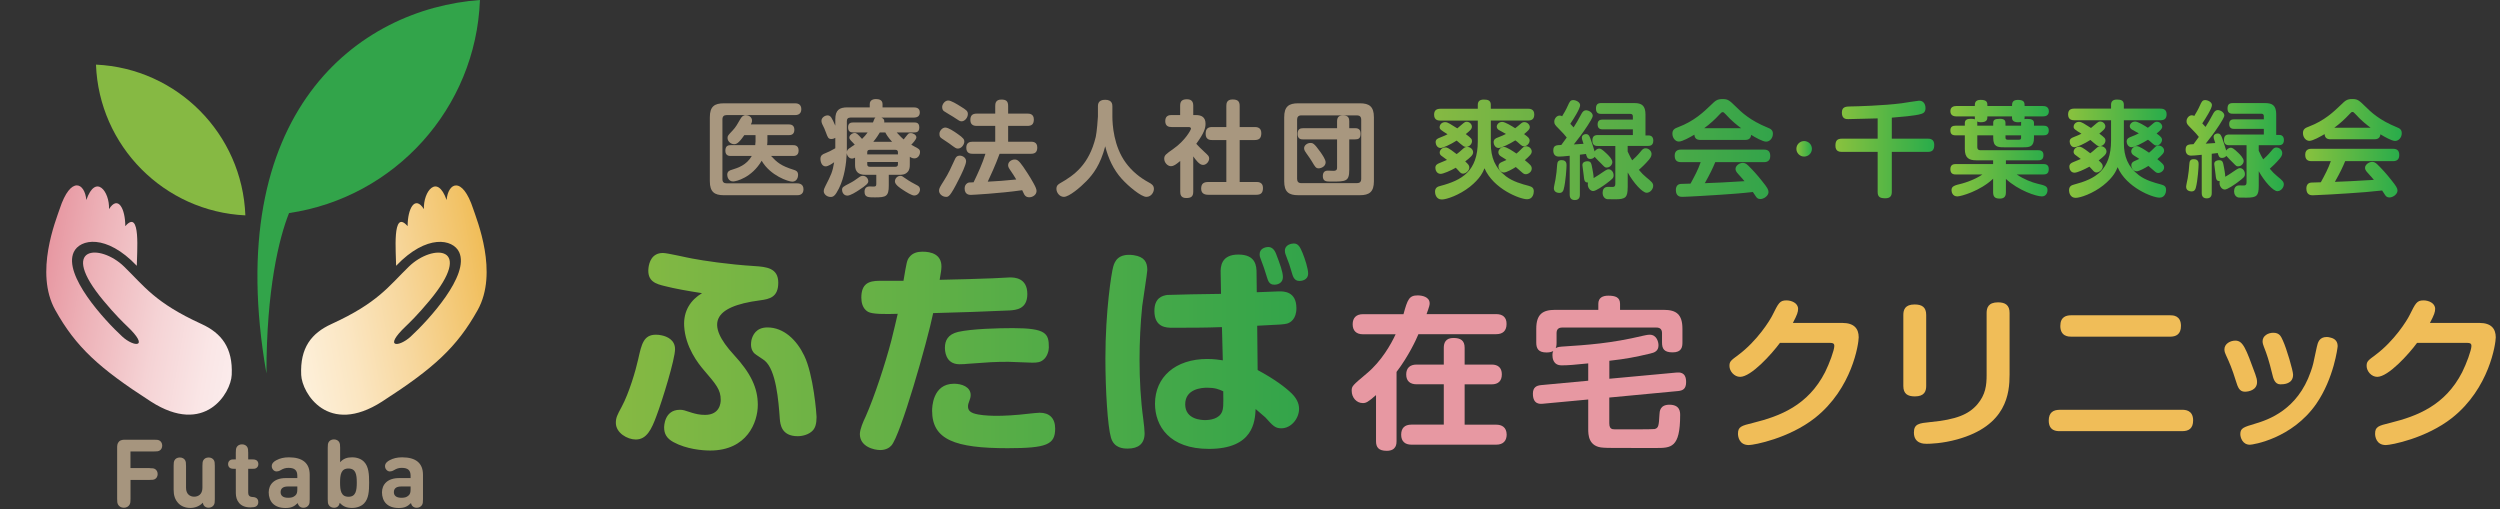 <?xml version="1.0" encoding="utf-8"?>
<!-- Generator: Adobe Illustrator 26.3.1, SVG Export Plug-In . SVG Version: 6.00 Build 0)  -->
<svg version="1.1" id="レイヤー_1" xmlns="http://www.w3.org/2000/svg" xmlns:xlink="http://www.w3.org/1999/xlink" x="0px"
	 y="0px" width="270px" height="55px" viewBox="0 0 270 55" style="enable-background:new 0 0 270 55;" xml:space="preserve">
<rect x="0" y="0" width="270" height="55" fill="#333333" stroke="none"/>
<style type="text/css">
	.st0{fill:url(#SVGID_1_);}
	.st1{fill:#E798A2;}
	.st2{fill:#F0BD58;}
	.st3{fill:#A8977F;}
	.st4{fill:url(#SVGID_00000062895852613553717590000006353309544621881252_);}
	.st5{fill:url(#SVGID_00000061466973751188232360000017447421216653271684_);}
	.st6{fill:url(#SVGID_00000025426668898892971170000001461685564225336970_);}
	.st7{fill:url(#SVGID_00000148626344288326609160000013715675241894464445_);}
	.st8{fill:url(#SVGID_00000092428570445815640200000006373288532262892680_);}
	.st9{fill:url(#SVGID_00000131365420795914900730000012338266707274557374_);}
	.st10{fill:url(#SVGID_00000062897885537458869020000014221411583485693372_);}
	.st11{fill:#86B943;}
	.st12{fill:#32A44A;}
	.st13{fill:#A6957E;}
	
		.st14{clip-path:url(#SVGID_00000002347018011100799340000000841247155569679287_);fill:url(#SVGID_00000119800274345319930220000018120744650502245018_);}
	
		.st15{clip-path:url(#SVGID_00000132789388299551362770000012771758090345988258_);fill:url(#SVGID_00000099662777198273154070000011176268367263588773_);}
</style>
<linearGradient id="SVGID_1_" gradientUnits="userSpaceOnUse" x1="66.513" y1="17.523" x2="141.279" y2="17.523" gradientTransform="matrix(1 0 0 -1 0 55)">
	<stop  offset="0" style="stop-color:#86B943"/>
	<stop  offset="1" style="stop-color:#32A44A"/>
</linearGradient>
<path class="st0" d="M72.905,37.709c0,1.079-1.366,5.524-2.012,7.225c-0.528,1.437-1.056,2.533-2.229,2.533
	c-0.909,0-2.152-0.715-2.152-1.795c0-0.551,0.141-0.839,0.622-1.724c0.815-1.507,1.531-3.97,1.795-5.167
	c0.358-1.601,0.575-2.633,1.912-2.633c0.194,0,0.405,0.023,0.622,0.07C72.043,36.342,72.905,36.706,72.905,37.709 M86.851,38.401
	c-0.792-1.648-2.176-3.038-3.97-3.038c-1.243,0-1.601,0.862-1.724,1.366c-0.023,0.141-0.047,0.287-0.047,0.475
	c0,0.528,0.217,0.815,0.358,0.956c0.147,0.147,0.956,0.645,1.126,0.792c1.22,1.026,1.484,4.281,1.624,6.269
	c0.047,0.598,0.17,1.888,1.935,1.888c0.551,0,1.243-0.194,1.63-0.622c0.264-0.287,0.405-0.715,0.405-1.46
	C88.194,44.793,87.86,40.459,86.851,38.401 M82.083,32.436c1.038-0.135,1.97-0.34,1.97-1.906c0-1.595-1.29-1.712-2.586-1.795
	c-2.821-0.176-5.454-0.575-6.721-0.815c-0.457-0.07-2.657-0.598-3.155-0.598c-1.196,0-1.484,1.026-1.554,1.601
	c-0.17,1.484,0.815,1.748,1.795,1.982c0.997,0.258,2.463,0.522,3.988,0.757c-1.202,0.715-2.029,1.888-1.929,3.577
	c0.135,2.258,1.507,4.017,2.152,4.762c1.29,1.507,1.795,2.082,1.795,3.184c0,0.264-0.047,1.624-1.701,1.624
	c-0.575,0-1.026-0.117-1.366-0.217c-0.886-0.287-0.979-0.334-1.343-0.334c-1.701,0-1.701,1.818-1.701,1.912
	c0,0.669,0.264,1.173,1.003,1.578c1.413,0.768,3.137,0.909,3.97,0.909c3.976,0,5.143-3.038,5.143-4.932
	c0-1.841-0.768-3.437-2.586-5.407C76.254,35.052,76.864,33.117,82.083,32.436 M98.204,27.78c0.358-0.481,0.909-0.598,1.437-0.598
	c0.932,0,2.035,0.287,2.035,1.601c0,0.334-0.07,0.715-0.194,1.437c1.912-0.047,4.234-0.094,5.741-0.164
	c0.287,0,1.578-0.094,1.841-0.094c0.481,0,1.888,0.023,1.888,1.795c0,1.624-1.196,1.724-1.935,1.771
	c-2.463,0.117-5.507,0.217-8.234,0.287c-0.622,3.038-3.542,13.283-4.522,14.309c-0.17,0.194-0.551,0.481-1.196,0.481
	c-0.669,0-2.199-0.358-2.199-1.724c0-0.528,0.381-1.39,0.622-1.888c0.956-2.152,2.129-5.741,2.774-8.204
	c0.264-1.026,0.551-2.299,0.692-2.897c-1.366,0.047-2.75,0.047-3.208-0.217c-0.622-0.358-0.721-1.079-0.721-1.531
	c0-1.484,0.768-1.818,1.965-1.818h2.586C97.917,28.331,97.941,28.114,98.204,27.78 M108.825,48.405
	c-5.671,0-8.157-0.909-8.157-4.041c0-0.311,0.023-2.921,2.369-2.921c0.862,0,1.795,0.358,1.795,1.22c0,0.24-0.07,0.428-0.117,0.551
	c-0.141,0.381-0.17,0.481-0.17,0.692c0,0.434,0.264,0.715,1.126,0.862c0.645,0.117,1.46,0.141,2.012,0.141
	c0.669,0,1.941-0.047,3.519-0.24c0.287-0.023,0.815-0.094,1.079-0.094c1.073,0,1.677,0.598,1.677,1.724
	C113.945,47.995,113.112,48.405,108.825,48.405 M112.678,38.858c-0.311,0.264-0.645,0.311-1.196,0.311
	c-0.405,0-2.199-0.094-2.563-0.094c-1.507,0-2.152,0.047-4.428,0.217c-0.141,0.023-0.528,0.047-0.862,0.047
	c-1.578,0-1.578-1.554-1.578-1.795c0-0.745,0.311-1.437,1.437-1.701c1.507-0.334,4.305-0.405,5.911-0.405
	c3.613,0,3.876,0.598,3.876,2.082C113.276,37.879,113.112,38.524,112.678,38.858 M123.909,29.164c0,0.287-0.475,3.278-0.551,3.9
	c-0.194,1.912-0.287,3.876-0.287,5.812c0,2.105,0.117,4.305,0.405,6.41c0.07,0.528,0.141,1.22,0.141,1.507
	c0,1.149-0.692,1.654-1.818,1.654c-0.452,0-1.484-0.023-1.818-1.196c-0.358-1.22-0.598-5.143-0.598-8.545
	c0-5.19,0.669-9.307,0.839-9.882c0.17-0.645,0.575-1.484,2.205-1.267C123.598,27.733,123.909,28.308,123.909,29.164 M131.831,29.504
	c-0.023-0.669,0.023-2.012,1.912-2.012c1.912,0,1.965,1.267,1.965,2.012l0.023,2.058c0.381-0.023,2.322-0.094,2.44-0.094
	c0.475,0,1.841,0,1.841,1.818c0,1.196-0.669,1.554-0.979,1.654c-0.381,0.094-0.551,0.117-3.255,0.24l0.047,4.785
	c1.912,1.026,3.014,1.888,3.683,2.533c0.481,0.481,0.792,1.026,0.792,1.654c0,1.056-0.862,2.105-1.912,2.105
	c-0.669,0-0.909-0.264-1.724-1.173c-0.1-0.094-0.932-0.815-1.056-0.909c-0.07,1.314-0.217,4.305-5.049,4.305
	c-4.258,0-5.818-2.463-5.818-4.879c0-2.874,2.199-4.832,5.647-4.832c0.768,0,1.29,0.094,1.677,0.147l-0.094-3.589
	c-1.648,0.07-3.683,0.07-5.36,0.07c-0.598,0-1.935,0-1.935-1.818c0-1.413,0.862-1.648,1.384-1.724
	c0.287-0.023,4.762-0.117,5.812-0.117L131.831,29.504z M130.371,41.872c-0.575,0-2.369,0.117-2.369,1.795
	c0,1.654,1.795,1.701,2.152,1.701c0.528,0,1.531-0.117,1.841-0.932c0.117-0.334,0.141-0.528,0.117-2.176
	C131.638,42.037,131.21,41.872,130.371,41.872 M136.113,27.85c-0.07-0.17-0.07-0.334-0.07-0.405c0-0.622,0.645-0.768,0.932-0.768
	c0.405,0,0.692,0.311,0.862,0.792c0.405,1.056,0.715,1.912,0.715,2.44c0,0.792-0.768,0.839-0.909,0.839
	c-0.334,0-0.575-0.117-0.745-0.598c-0.047-0.17-0.334-1.026-0.381-1.196C136.447,28.783,136.183,28.067,136.113,27.85
	 M138.839,27.469c-0.07-0.17-0.07-0.358-0.07-0.405c0-0.622,0.692-0.768,0.956-0.768c0.504,0,0.692,0.405,0.956,1.032
	c0.264,0.645,0.598,1.701,0.598,2.199c0,0.792-0.815,0.815-0.932,0.815c-0.24,0-0.551-0.07-0.739-0.598
	c-0.047-0.164-0.311-1.003-0.358-1.173C139.197,28.402,138.886,27.633,138.839,27.469"/>
<g>
	<g>
		<path class="st1" d="M161.617,33.926h-7.548c0.334-0.915,0.334-1.038,0.334-1.161c0-0.721-0.85-0.862-1.29-0.862
			c-0.921,0-1.097,0.422-1.536,2.029h-4.375c-0.721,0-1.114,0.387-1.114,1.091c0,0.669,0.369,1.079,1.114,1.079h3.525
			c-0.493,1.073-1.519,2.891-3.102,4.217c-1.572,1.325-1.642,1.378-1.642,1.888c0,0.739,0.528,1.325,1.196,1.325
			c0.352,0,0.545-0.088,1.431-0.862v4.973c0,0.651,0.264,1.044,1.161,1.044c1.056,0,1.056-0.792,1.056-1.044v-7.477
			c1.29-1.695,2.117-3.472,2.363-4.076h8.41c0.721,0,1.108-0.387,1.108-1.091C162.726,34.26,162.268,33.926,161.617,33.926z"/>
		<path class="st1" d="M161.6,45.866h-3.419v-4.357h2.926c0.686,0,1.091-0.352,1.091-1.079c0-0.721-0.422-1.056-1.091-1.056h-2.926
			v-1.818c0-0.774-0.422-1.056-1.214-1.056c-0.85,0-1.038,0.545-1.038,1.056v1.818h-2.944c-0.704,0-1.114,0.369-1.114,1.073
			c0,0.739,0.457,1.056,1.114,1.056h2.944v4.357h-3.495c-0.721,0-1.108,0.369-1.108,1.091s0.422,1.073,1.108,1.073h9.172
			c0.721,0,1.114-0.405,1.114-1.091C162.708,46.13,162.18,45.866,161.6,45.866z"/>
		<path class="st1" d="M181.257,42.23c0.493-0.053,0.844-0.229,0.844-0.974c0-1.126-0.757-1.038-1.044-1.02l-7.248,0.669v-1.941
			c1.871-0.211,2.821-0.405,4.393-0.774c0.493-0.106,0.915-0.281,0.915-0.897c0-0.369-0.194-1.144-0.95-1.144
			c-0.211,0-0.545,0.07-0.692,0.106c-3.525,0.844-6.099,1.003-8.803,1.179c-0.123,0-0.44,0.035-0.651,0.158
			c0.053-0.141,0.088-0.246,0.088-0.598v-1.02c0-0.405,0.211-0.598,0.598-0.598H178.9c0.405,0,0.598,0.211,0.598,0.598v1.003
			c0,0.686,0.211,1.079,1.149,1.079c0.985,0,1.056-0.598,1.056-1.079v-1.466c0-1.572-0.669-2.047-2.029-2.047h-4.709v-0.651
			c0-0.721-0.528-0.88-1.273-0.88c-0.616,0-1.073,0.229-1.073,0.88v0.651h-4.656c-1.343,0-2.047,0.457-2.047,2.047v1.484
			c0,0.633,0.211,1.073,1.114,1.073c0.405,0,0.581-0.088,0.721-0.158c-0.088,0.176-0.088,0.369-0.088,0.44
			c0,0.281,0.053,1.108,0.991,1.108c0.686,0,1.337-0.053,2.874-0.211v1.871l-5.096,0.475c-0.51,0.053-0.88,0.246-0.88,0.932
			c0,1.179,0.792,1.108,1.073,1.079l4.903-0.457v3.19c0,0.581,0,1.924,1.624,2.012c0.475,0.035,0.897,0.035,5.659,0.035
			c1.66,0,2.645,0,2.645-3.548c0-0.317,0-1.126-1.161-1.126c-1.02,0-1.056,0.721-1.073,1.038c-0.07,1.214-0.088,1.484-0.528,1.589
			c-0.194,0.035-2.645,0.035-3.179,0.035c-1.302,0-1.337,0-1.449-0.053c-0.141-0.07-0.264-0.194-0.264-0.616v-2.768L181.257,42.23z"
			/>
	</g>
	<g>
		<path class="st2" d="M198.974,34.876h-5.343c0.475-0.897,0.563-1.196,0.563-1.519c0-0.633-0.721-0.915-1.255-0.915
			c-0.739,0-0.862,0.299-1.519,1.607c-0.264,0.545-1.642,2.768-3.683,4.287c-0.809,0.598-0.956,0.704-0.956,1.185
			c0,0.581,0.528,1.179,1.149,1.179c1.196,0,3.419-2.469,4.305-3.671h5.202c0.44,0,0.669,0,0.669,0.334
			c0,0.457-0.545,1.924-1.003,2.838c-1.836,3.583-4.85,4.744-7.759,5.466c-1.308,0.317-1.642,0.422-1.642,1.185
			c0,0.264,0.106,1.214,1.167,1.214c0.563,0,4.34-0.721,7.143-2.926c4.041-3.19,4.727-8.04,4.727-8.715
			C200.739,35.509,200.258,34.876,198.974,34.876z"/>
		<path class="st2" d="M208.029,41.685v-7.671c0-0.844-0.457-1.132-1.255-1.132c-1.038,0-1.214,0.581-1.214,1.132v7.671
			c0,0.844,0.457,1.126,1.255,1.126C207.853,42.811,208.029,42.23,208.029,41.685z"/>
		<path class="st2" d="M215.787,32.653c-1.056,0-1.232,0.598-1.232,1.149v6.703c0,1.091-0.106,2.117-1.009,3.173
			c-0.932,1.079-2.275,1.642-5.079,1.906c-1.185,0.123-1.765,0.176-1.765,1.132c0,1.214,1.097,1.214,1.361,1.214
			c0.387,0,1.73-0.035,3.313-0.475c5.36-1.484,5.659-4.991,5.659-7.02v-6.633C217.042,32.953,216.561,32.653,215.787,32.653z"/>
		<path class="st2" d="M223.699,36.36h10.685c0.616,0,1.161-0.246,1.161-1.161c0-1.149-0.897-1.149-1.161-1.149h-10.685
			c-0.545,0-1.185,0.158-1.185,1.161C222.52,36.36,223.435,36.36,223.699,36.36z"/>
		<path class="st2" d="M235.691,44.259h-13.242c-0.704,0-1.185,0.299-1.185,1.161c0,1.144,0.88,1.144,1.185,1.144h13.242
			c0.704,0,1.167-0.299,1.167-1.161C236.858,44.277,235.973,44.259,235.691,44.259z"/>
		<path class="st2" d="M245.385,40.324c0.123,0.545,0.282,1.185,0.897,1.185c0.369,0,1.372-0.035,1.372-1.044
			c0-0.422-0.704-2.838-1.108-3.7c-0.211-0.475-0.387-0.827-1.038-0.827c-0.563,0-1.149,0.334-1.149,0.915
			c0,0.229,0.07,0.405,0.141,0.598C244.822,38.26,245.051,38.952,245.385,40.324z"/>
		<path class="st2" d="M251.643,36.448c-0.123-0.035-0.246-0.053-0.352-0.053c-0.827,0-0.973,0.616-1.079,1.097
			c-0.369,1.765-0.405,1.959-0.651,2.645c-1.431,4.146-4.604,5.202-6.017,5.624c-1.237,0.369-1.589,0.475-1.589,1.126
			c0,0.352,0.229,1.144,1.038,1.144c0.282,0,4.533-0.633,7.161-4.41c1.924-2.786,2.311-6.134,2.311-6.205
			C252.476,37.064,252.352,36.589,251.643,36.448z"/>
		<path class="st2" d="M243.761,41.262c0-0.264-0.053-0.457-0.194-0.862c-1.026-2.803-1.325-3.613-2.152-3.613
			c-0.545,0-1.179,0.334-1.179,0.95c0,0.246,0.088,0.44,0.176,0.633c0.352,0.757,0.651,1.431,1.073,2.803
			c0.194,0.616,0.352,1.132,0.968,1.132C242.846,42.301,243.761,42.142,243.761,41.262z"/>
		<path class="st2" d="M267.776,34.876h-5.343c0.475-0.897,0.563-1.196,0.563-1.519c0-0.633-0.721-0.915-1.249-0.915
			c-0.739,0-0.862,0.299-1.519,1.607c-0.264,0.545-1.636,2.768-3.683,4.287c-0.809,0.598-0.95,0.704-0.95,1.185
			c0,0.581,0.528,1.179,1.144,1.179c1.202,0,3.425-2.469,4.305-3.671h5.202c0.44,0,0.669,0,0.669,0.334
			c0,0.457-0.545,1.924-1.003,2.838c-1.836,3.583-4.85,4.744-7.759,5.466c-1.308,0.317-1.642,0.422-1.642,1.185
			c0,0.264,0.106,1.214,1.161,1.214c0.563,0,4.34-0.721,7.143-2.926c4.041-3.19,4.727-8.04,4.727-8.715
			C269.535,35.509,269.06,34.876,267.776,34.876z"/>
	</g>
</g>
<g>
	<g>
		<path class="st3" d="M85.856,11.158c0.146,0,0.686,0,0.686,0.629c0,0.641-0.539,0.641-0.686,0.641h-7.373
			c-0.292,0-0.461,0.135-0.461,0.461v6.462c0,0.315,0.157,0.45,0.461,0.45h7.597c0.146,0,0.697,0.011,0.697,0.641
			c0,0.641-0.539,0.641-0.697,0.641h-7.912c-1,0-1.506-0.348-1.506-1.506v-6.912c0-1.169,0.506-1.506,1.506-1.506H85.856z
			 M85.643,15.676c0.157,0,0.607,0,0.607,0.584c0,0.584-0.45,0.584-0.607,0.584h-2.371c0.663,0.708,1.079,1.068,2.45,1.495
			c0.225,0.068,0.472,0.157,0.472,0.562c0,0.247-0.135,0.719-0.629,0.719c-0.393,0-2.36-0.629-3.304-2.259
			c-1.079,1.843-2.776,2.237-3.079,2.237c-0.494,0-0.641-0.472-0.641-0.719c0-0.393,0.292-0.483,0.483-0.54
			c0.697-0.214,1.596-0.506,2.169-1.495h-2.259c-0.169,0-0.596,0-0.596-0.573c0-0.562,0.36-0.596,0.596-0.596h2.63
			c0-0.011,0.034-0.281,0.034-0.393v-0.686h-1.214c-0.618,0.899-0.865,0.978-1.101,0.978c-0.337,0-0.708-0.292-0.708-0.674
			c0-0.236,0.056-0.281,0.54-0.798c0.326-0.337,0.551-0.73,0.832-1.225c0.135-0.247,0.304-0.438,0.596-0.438
			c0.259,0,0.674,0.157,0.674,0.584c0,0.157-0.045,0.27-0.124,0.416h4.091c0.146,0,0.607,0,0.607,0.573
			c0,0.584-0.45,0.584-0.607,0.584h-2.304v0.686c0,0.157-0.022,0.315-0.034,0.393H85.643z"/>
		<path class="st3" d="M98.258,17.766c0,0.236,0,0.562-0.247,0.82c-0.281,0.292-0.629,0.292-0.865,0.292h-1.158v1.169
			c0,1.169-0.303,1.27-1.495,1.27c-0.719,0-1.124,0-1.124-0.618c0-0.36,0.191-0.562,0.551-0.562c0.045,0,0.427,0.011,0.461,0.011
			c0.214,0,0.258-0.079,0.258-0.303v-0.967h-1.191c-1.045,0-1.101-0.686-1.101-1.101v-0.753c-0.079,0.045-0.202,0.101-0.337,0.101
			c-0.303,0-0.528-0.292-0.562-0.596c-0.045,1.079-0.236,2.607-0.843,3.821c-0.416,0.832-0.618,0.922-0.91,0.922
			c-0.371,0-0.731-0.292-0.731-0.618c0-0.202,0.09-0.382,0.191-0.584c0.584-1.146,0.764-1.495,0.933-2.551
			c-0.214,0.157-0.641,0.45-0.922,0.45c-0.472,0-0.562-0.618-0.562-0.798c0-0.416,0.281-0.528,0.517-0.618
			c0.292-0.112,0.674-0.292,1.09-0.54v-1.124c-0.079,0.045-0.225,0.124-0.427,0.124c-0.337,0-0.393-0.191-0.573-0.674
			c-0.146-0.405-0.214-0.539-0.416-0.944c-0.022-0.056-0.079-0.191-0.079-0.348c0-0.348,0.371-0.584,0.663-0.584
			c0.337,0,0.461,0.27,0.832,1.113v-0.686c0-1.011,0.45-1.292,1.304-1.292h2.416v-0.348c0-0.494,0.461-0.551,0.663-0.551
			c0.337,0,0.719,0.09,0.719,0.551v0.348h3.36c0.259,0,0.663,0.056,0.663,0.539c0,0.416-0.258,0.562-0.663,0.562h-3.495
			c0.214,0.09,0.36,0.202,0.315,0.528h3.226c0.225,0,0.562,0.011,0.562,0.528c0,0.506-0.303,0.551-0.562,0.551h-1.877
			c0.506,0.539,0.562,0.596,0.753,0.753c0.079-0.09,0.393-0.506,0.472-0.584c0.09-0.09,0.191-0.101,0.292-0.101
			c0.27,0,0.607,0.202,0.607,0.461c0,0.214-0.371,0.607-0.551,0.798c0.112,0.056,0.607,0.326,0.708,0.393
			c0.214,0.135,0.236,0.247,0.236,0.393c0,0.326-0.214,0.686-0.607,0.686c-0.18,0-0.315-0.056-0.494-0.169V17.766z M92.797,20.508
			c-0.348,0.236-0.967,0.618-1.281,0.618c-0.427,0-0.573-0.405-0.573-0.607c0-0.304,0.101-0.348,0.787-0.708
			c0.438-0.225,0.584-0.337,1.045-0.663c0.146-0.112,0.258-0.157,0.416-0.157c0.315,0,0.584,0.258,0.584,0.596
			C93.774,19.8,93.549,20.014,92.797,20.508z M91.459,16.384c0.034-0.191,0.191-0.315,0.225-0.337
			c0.169-0.135,0.461-0.303,0.629-0.427c-0.135-0.146-0.292-0.315-0.427-0.45c-0.112-0.124-0.157-0.202-0.157-0.315
			c0-0.258,0.326-0.495,0.584-0.495c0.157,0,0.281,0.068,0.787,0.641c0.225-0.214,0.427-0.438,0.607-0.697h-1.551
			c-0.337,0-0.562-0.101-0.562-0.562c0-0.461,0.303-0.517,0.562-0.517h2.124c0.157-0.416,0.18-0.461,0.27-0.528h-2.697
			c-0.27,0-0.393,0.135-0.393,0.382V16.384z M93.662,16.676h3.315v-0.225c0-0.157-0.067-0.27-0.27-0.27h-2.776
			c-0.225,0-0.27,0.124-0.27,0.27V16.676z M93.662,17.496v0.236c0,0.157,0.056,0.281,0.27,0.281h2.776
			c0.225,0,0.27-0.146,0.27-0.281v-0.236H93.662z M96.348,15.316c-0.472-0.517-0.618-0.787-0.73-1.011h-0.596
			c-0.157,0.258-0.348,0.573-0.708,1.011H96.348z M97.236,18.991c0.157,0,0.202,0.022,0.573,0.292
			c0.427,0.303,0.832,0.517,1.281,0.753c0.135,0.079,0.27,0.191,0.27,0.427c0,0.258-0.202,0.652-0.629,0.652
			c-0.27,0-0.888-0.393-1.18-0.584c-0.315-0.202-0.899-0.584-0.899-0.933C96.651,19.238,96.955,18.991,97.236,18.991z"/>
		<path class="st3" d="M103.574,19.328c-0.967,1.933-1.135,1.933-1.405,1.933c-0.36,0-0.753-0.292-0.753-0.663
			c0-0.258,0.09-0.393,0.562-1.146c0.45-0.697,0.775-1.427,1.146-2.237c0.079-0.18,0.191-0.405,0.539-0.405
			c0.281,0,0.674,0.202,0.674,0.607C104.338,17.8,103.798,18.89,103.574,19.328z M102.09,13.776c0.337,0,0.91,0.393,1.315,0.674
			c0.652,0.45,0.742,0.618,0.742,0.832c0,0.326-0.303,0.764-0.697,0.764c-0.191,0-0.27-0.056-0.933-0.551
			c-0.124-0.09-0.674-0.45-0.787-0.528c-0.202-0.135-0.27-0.225-0.27-0.528C101.461,14.158,101.753,13.776,102.09,13.776z
			 M102.405,10.854c0.315,0,0.944,0.393,1.304,0.618c0.663,0.405,0.82,0.528,0.82,0.843c0,0.371-0.315,0.787-0.674,0.787
			c-0.191,0-0.236-0.034-0.922-0.494c-0.146-0.09-0.798-0.472-0.922-0.562c-0.112-0.067-0.258-0.169-0.258-0.483
			C101.753,11.259,102.045,10.854,102.405,10.854z M105.046,16.608c-0.202,0-0.686-0.011-0.686-0.652
			c0-0.551,0.348-0.652,0.686-0.652h2.439v-1.708h-1.989c-0.169,0-0.697,0-0.697-0.629c0-0.506,0.225-0.697,0.697-0.697h1.989
			v-0.832c0-0.258,0.045-0.686,0.652-0.686c0.495,0,0.742,0.146,0.742,0.686v0.832h2.09c0.169,0,0.686,0,0.686,0.629
			c0,0.528-0.247,0.697-0.686,0.697h-2.09v1.708h2.461c0.169,0,0.686,0,0.686,0.618c0,0.506-0.236,0.686-0.686,0.686h-3.383
			c-0.427,1.18-1.023,2.472-1.281,3.012c1.247-0.067,1.585-0.09,3.079-0.236c-0.236-0.393-0.281-0.472-0.708-1.101
			c-0.146-0.214-0.169-0.337-0.169-0.45c0-0.393,0.416-0.607,0.697-0.607c0.292,0,0.461,0.112,0.944,0.798
			c0.281,0.416,0.686,1.011,1.09,1.742c0.247,0.45,0.337,0.663,0.337,0.865c0,0.382-0.382,0.674-0.787,0.674
			c-0.382,0-0.517-0.247-0.573-0.371c-0.034-0.056-0.169-0.337-0.191-0.393c-2.428,0.348-5.406,0.506-5.541,0.506
			c-0.135,0-0.674,0-0.674-0.697c0-0.247,0.101-0.461,0.315-0.584c0.101-0.056,0.169-0.067,0.652-0.079
			c0.483-1,0.955-2.023,1.281-3.079H105.046z"/>
		<path class="st3" d="M118.575,11.506c0-0.202,0-0.73,0.776-0.73c0.775,0,0.787,0.506,0.787,0.73v1.079
			c0,0.854,0.135,3.226,1.461,5.012c0.652,0.888,1.517,1.596,2.484,2.113c0.27,0.146,0.54,0.304,0.54,0.697
			c0,0.315-0.258,0.854-0.82,0.854c-0.551,0-1.922-1.135-2.652-1.944c-0.899-0.989-1.461-2.225-1.787-3.518
			c-0.528,2.023-1.315,3.023-2.034,3.765c-0.641,0.663-1.866,1.697-2.428,1.697c-0.472,0-0.809-0.461-0.809-0.865
			c0-0.36,0.202-0.495,0.416-0.618c1.461-0.832,3.102-1.955,3.832-4.99c0.112-0.483,0.236-2.023,0.236-2.203V11.506z"/>
		<path class="st3" d="M129.174,12.428c0.573,0,1.023,0.214,1.023,0.933c0,0.483-0.146,1-1,2.169
			c0.258,0.292,0.472,0.494,0.854,0.854c0.45,0.416,0.539,0.494,0.539,0.731c0,0.315-0.292,0.697-0.663,0.697
			c-0.393,0-0.764-0.517-1.056-0.922v3.81c0,0.551-0.258,0.686-0.764,0.686c-0.584,0-0.641-0.393-0.641-0.686v-3.315
			c-0.461,0.371-0.686,0.562-1.011,0.562c-0.36,0-0.719-0.393-0.719-0.798c0-0.382,0.169-0.494,1.011-1.09
			c1.236-0.865,1.877-2.023,1.877-2.158c0-0.169-0.169-0.18-0.27-0.18h-1.821c-0.326,0-0.686-0.09-0.686-0.652
			c0-0.641,0.506-0.641,0.686-0.641h0.922v-1.011c0-0.517,0.236-0.697,0.753-0.697c0.629,0,0.663,0.472,0.663,0.697v1.011H129.174z
			 M135.491,13.72c0.191,0,0.73,0,0.73,0.652c0,0.528-0.202,0.753-0.73,0.753h-1.607v4.529h1.798c0.18,0,0.719,0,0.719,0.641
			c0,0.517-0.202,0.742-0.719,0.742h-5.159c-0.202,0-0.798,0-0.798-0.652c0-0.551,0.258-0.73,0.798-0.73h1.922v-4.529h-1.529
			c-0.18,0-0.708,0-0.708-0.663c0-0.551,0.236-0.742,0.708-0.742h1.529v-2.281c0-0.258,0.034-0.697,0.663-0.697
			c0.562,0,0.776,0.191,0.776,0.697v2.281H135.491z"/>
		<path class="st3" d="M148.382,19.575c0,1.158-0.506,1.506-1.506,1.506h-6.676c-1,0-1.506-0.337-1.506-1.506v-6.912
			c0-1.158,0.495-1.506,1.506-1.506h6.676c1,0,1.506,0.348,1.506,1.506V19.575z M147.011,12.922c0-0.326-0.18-0.461-0.45-0.461
			h-6.024c-0.326,0-0.45,0.191-0.45,0.461v6.395c0,0.303,0.146,0.461,0.45,0.461h6.024c0.292,0,0.45-0.146,0.45-0.461V12.922z
			 M145.719,18.339c0,1.27-0.36,1.27-1.955,1.27c-0.517,0-0.899,0-0.899-0.596c0-0.584,0.416-0.584,0.573-0.584
			c0.09,0,0.483,0.022,0.562,0.022c0.36,0,0.404-0.157,0.404-0.36v-3.034h-3.619c-0.236,0-0.641,0-0.641-0.573
			c0-0.539,0.236-0.641,0.641-0.641h3.619v-0.731c0-0.45,0.191-0.641,0.618-0.641c0.45,0,0.697,0.112,0.697,0.641v0.731h0.584
			c0.236,0,0.641,0.011,0.641,0.584c0,0.539-0.225,0.629-0.641,0.629h-0.584V18.339z M142.595,16.406
			c0.214,0.303,0.573,0.82,0.573,1.124c0,0.461-0.506,0.652-0.753,0.652c-0.292,0-0.382-0.157-0.708-0.708
			c-0.157-0.27-0.281-0.438-0.629-0.933c-0.101-0.135-0.236-0.326-0.236-0.528c0-0.337,0.371-0.573,0.674-0.573
			C141.763,15.439,141.909,15.439,142.595,16.406z"/>
	</g>
	
		<linearGradient id="SVGID_00000062177252285508176060000009597495088881480359_" gradientUnits="userSpaceOnUse" x1="194.011" y1="16.072" x2="195.688" y2="16.072">
		<stop  offset="0" style="stop-color:#8AC23E"/>
		<stop  offset="1" style="stop-color:#28AC4B"/>
	</linearGradient>
	<circle style="fill:url(#SVGID_00000062177252285508176060000009597495088881480359_);" cx="194.849" cy="16.072" r="0.838"/>
	
		<linearGradient id="SVGID_00000139265891750090476320000005501913622705477768_" gradientUnits="userSpaceOnUse" x1="154.885" y1="38.848" x2="191.472" y2="38.848" gradientTransform="matrix(1 0 0 -1 0 55)">
		<stop  offset="0" style="stop-color:#86B943"/>
		<stop  offset="1" style="stop-color:#32A44A"/>
	</linearGradient>
	<path style="fill:url(#SVGID_00000139265891750090476320000005501913622705477768_);" d="M165.006,11.742
		c0.172,0,0.695,0,0.695,0.606c0,0.456-0.195,0.672-0.695,0.672h-3.996v2.479c0,1.473,0.434,2.629,1.645,3.551
		c0.745,0.561,1.69,0.823,2.434,1.017c0.378,0.106,0.561,0.228,0.561,0.606c0,0.228-0.1,0.845-0.723,0.845
		c-0.778,0-3.646-1.117-4.602-3.346c-0.15,0.378-0.434,1.084-1.578,2.001c-1.145,0.9-2.523,1.373-3.029,1.373
		c-0.65,0-0.734-0.65-0.734-0.834c0-0.445,0.283-0.561,0.561-0.628c2.34-0.617,4.057-1.578,4.057-4.83v-2.229h-4.035
		c-0.228,0-0.684-0.033-0.684-0.639c0-0.511,0.306-0.639,0.684-0.639h4.035v-0.422c0-0.367,0.195-0.572,0.65-0.572
		c0.434,0,0.756,0.089,0.756,0.572v0.422h3.996V11.742z M159.098,16.449c0,0.295-0.283,0.539-0.856,0.984
		c0.333,0.311,0.445,0.434,0.445,0.65c0,0.378-0.411,0.672-0.684,0.672c-0.195,0-0.306-0.128-0.445-0.283
		c-0.067-0.078-0.139-0.15-0.333-0.356c-0.572,0.322-1.351,0.661-1.634,0.661c-0.445,0-0.572-0.434-0.572-0.65
		c0-0.306,0.206-0.422,0.434-0.511c0.539-0.217,0.595-0.239,0.823-0.345c-0.1-0.078-0.539-0.4-0.628-0.467
		c-0.078-0.067-0.161-0.161-0.161-0.322c0-0.272,0.261-0.561,0.617-0.561c0.15,0,0.283,0,1.212,0.723
		c0.183-0.128,0.356-0.272,0.684-0.572c0.089-0.078,0.195-0.183,0.4-0.206c-0.139,0.011-0.228-0.011-0.345-0.078
		c-0.128-0.078-0.628-0.511-0.734-0.606c-0.639,0.411-1.473,0.8-1.745,0.8c-0.378,0-0.528-0.4-0.528-0.628
		c0-0.295,0.217-0.389,0.378-0.456c0.661-0.272,0.734-0.295,0.911-0.4c-0.706-0.434-0.856-0.539-0.856-0.756
		c0-0.306,0.261-0.55,0.584-0.55c0.172,0,0.283,0.044,0.511,0.172c0.206,0.128,0.539,0.322,0.811,0.5
		c0.106-0.078,0.434-0.356,0.65-0.55c0.139-0.117,0.217-0.161,0.367-0.161c0.322,0,0.561,0.272,0.561,0.528
		c0,0.261-0.195,0.422-0.661,0.8c0.595,0.445,0.672,0.539,0.672,0.767c0,0.25-0.206,0.561-0.572,0.617
		C158.815,15.843,159.098,16.155,159.098,16.449z M165.2,15.171c0,0.311-0.295,0.628-0.606,0.628c-0.161,0-0.25-0.067-0.389-0.183
		c-0.345-0.322-0.4-0.345-0.55-0.456c-0.617,0.389-1.495,0.823-1.795,0.823c-0.422,0-0.55-0.445-0.55-0.628
		c0-0.322,0.261-0.434,0.445-0.5c0.5-0.206,0.561-0.217,0.889-0.389c-0.128-0.067-0.673-0.367-0.778-0.434
		c-0.056-0.044-0.217-0.15-0.217-0.356c0-0.217,0.217-0.511,0.595-0.511c0.306,0,1.062,0.467,1.395,0.684
		c0.15-0.106,0.195-0.15,0.628-0.511c0.139-0.128,0.261-0.15,0.367-0.15c0.333,0,0.584,0.295,0.584,0.539s-0.195,0.4-0.617,0.756
		C165.084,14.826,165.2,14.954,165.2,15.171z M164.411,15.993c0.139-0.139,0.261-0.195,0.411-0.195c0.333,0,0.606,0.272,0.606,0.561
		c0,0.261-0.206,0.456-0.745,0.939c0.595,0.489,0.745,0.617,0.745,0.911c0,0.378-0.4,0.606-0.639,0.606
		c-0.161,0-0.25-0.056-0.422-0.206c-0.345-0.306-0.356-0.322-0.661-0.572c-0.295,0.195-1.006,0.595-1.289,0.595
		c-0.356,0-0.584-0.378-0.584-0.661c0-0.272,0.183-0.378,0.283-0.434c0.089-0.044,0.5-0.228,0.584-0.261
		c-0.089-0.067-0.15-0.117-0.584-0.378c-0.128-0.078-0.295-0.217-0.295-0.456c0-0.272,0.283-0.572,0.617-0.572
		c0.272,0,0.995,0.478,1.339,0.717C163.967,16.427,164.011,16.394,164.411,15.993z M169.208,14.854
		c-0.195-0.25-0.367-0.456-0.834-0.923c-0.456-0.456-0.511-0.528-0.511-0.811s0.239-0.639,0.584-0.639
		c0.128,0,0.195,0.033,0.261,0.078c0.195-0.333,0.422-0.695,0.617-1.145c0.183-0.4,0.261-0.606,0.584-0.606
		c0.283,0,0.745,0.217,0.745,0.55c0,0.367-0.684,1.451-1.062,2.012c0.183,0.195,0.206,0.217,0.356,0.389
		c0.345-0.539,0.367-0.584,0.878-1.517c0.1-0.172,0.25-0.333,0.456-0.333c0.322,0,0.734,0.261,0.734,0.595
		c0,0.206-0.378,0.778-0.55,1.05c-0.628,0.962-0.995,1.406-1.495,2.045c0.217-0.011,0.306-0.011,1.05-0.067
		c-0.172-0.5-0.183-0.561-0.183-0.661c0-0.272,0.25-0.389,0.445-0.389c0.295,0,0.378,0.228,0.478,0.478
		c0.15,0.378,0.411,1.234,0.456,1.395c0.217-0.306,0.456-0.306,0.5-0.306c0.15,0,0.272,0.033,0.845,0.584
		c0.161,0.161,0.572,0.561,0.572,0.878c0,0.239-0.228,0.584-0.617,0.584c-0.172,0-0.206-0.033-0.561-0.4
		c-0.106-0.106-0.628-0.617-0.734-0.756c-0.106,0.161-0.295,0.228-0.478,0.228c-0.322,0-0.378-0.239-0.456-0.539
		c-0.1,0.011-0.161,0.022-0.661,0.078v4.296c0,0.161,0,0.606-0.55,0.606c-0.55,0-0.55-0.456-0.55-0.606v-4.179
		c-0.684,0.067-0.889,0.089-1.167,0.089c-0.322,0-0.606-0.161-0.606-0.661c0-0.572,0.356-0.572,0.867-0.595L169.208,14.854z
		 M169.185,17.878c0,0.217-0.089,1.784-0.306,2.557c-0.044,0.172-0.139,0.4-0.456,0.4c-0.056,0-0.606,0-0.606-0.5
		c0-0.15,0.15-0.811,0.172-0.939c0.106-0.595,0.139-1.006,0.183-1.601c0.022-0.261,0.078-0.5,0.478-0.5
		C169.185,17.294,169.185,17.683,169.185,17.878z M173.126,18.578c0.4-0.272,0.5-0.295,0.606-0.295c0.306,0,0.539,0.322,0.539,0.65
		c0,0.295-0.128,0.4-0.811,0.911c-0.306,0.228-1.106,0.789-1.395,0.789c-0.322,0-0.584-0.356-0.584-0.706
		c0-0.089,0.011-0.15,0.033-0.206c-0.4-0.033-0.411-0.172-0.489-0.9c-0.011-0.161-0.128-0.973-0.128-0.995
		c0-0.356,0.389-0.411,0.528-0.411c0.4,0,0.434,0.183,0.55,0.811c0.011,0.056,0.139,0.706,0.139,1.006
		C172.487,19.022,172.981,18.678,173.126,18.578z M175.788,20.245c0,1.084-0.228,1.278-1.351,1.278c-0.734,0-0.789,0-0.856-0.011
		c-0.333-0.056-0.5-0.367-0.5-0.672c0-0.295,0.1-0.661,0.595-0.661c0.089,0,0.456,0.022,0.528,0.011
		c0.172-0.022,0.25-0.089,0.25-0.356v-4.068h-1.895c-0.161,0-0.584,0-0.584-0.561c0-0.434,0.161-0.617,0.584-0.617h3.79V13.97
		h-3.246c-0.172,0-0.561-0.011-0.561-0.528c0-0.467,0.295-0.528,0.561-0.528h3.246V12.57c0-0.117-0.033-0.272-0.272-0.272h-3.14
		c-0.161,0-0.572,0-0.572-0.55c0-0.422,0.139-0.617,0.572-0.617h3.574c0.789,0,1.201,0.272,1.201,1.234v2.262h0.333
		c0.333,0,0.511,0.206,0.511,0.561c0,0.55-0.378,0.572-0.584,0.572h-2.184v0.606c0.139,0.333,0.378,0.756,0.489,0.95
		c0.195-0.172,0.528-0.478,0.856-0.878c0.261-0.333,0.367-0.422,0.595-0.422c0.367,0,0.639,0.322,0.639,0.606
		c0,0.217-0.078,0.378-0.272,0.617c-0.434,0.511-0.823,0.867-1.095,1.106c0.283,0.345,0.528,0.584,0.767,0.778
		c0.606,0.5,0.778,0.639,0.778,0.95c0,0.345-0.322,0.745-0.706,0.745c-0.456,0-1.428-1.073-2.045-2.195v1.623H175.788z
		 M183.675,15.115c-0.422,0-0.65-0.15-0.684-0.572c-0.445,0.261-1.278,0.745-1.678,0.745c-0.367,0-0.695-0.378-0.695-0.856
		c0-0.434,0.272-0.572,0.617-0.695c1.723-0.65,2.729-1.612,3.574-2.423c0.456-0.445,0.639-0.617,1.234-0.617
		c0.595,0,0.745,0.161,1.406,0.8c0.628,0.628,1.567,1.517,3.451,2.284c0.345,0.139,0.572,0.261,0.572,0.672
		c0,0.456-0.333,0.845-0.734,0.845c-0.367,0-1.189-0.467-1.612-0.734c-0.056,0.489-0.389,0.55-0.695,0.55H183.675z M185.248,17.511
		c-0.272,0.661-0.528,1.2-1.128,2.273c1.623-0.056,1.895-0.078,4.285-0.217c-0.172-0.217-0.228-0.272-0.673-0.767
		c-0.25-0.272-0.295-0.411-0.295-0.561c0-0.345,0.422-0.65,0.789-0.65c0.195,0,0.367,0.078,0.584,0.295
		c0.456,0.445,0.984,1.017,1.517,1.701c0.55,0.684,0.672,0.9,0.672,1.156c0,0.4-0.489,0.756-0.889,0.756
		c-0.261,0-0.389-0.15-0.456-0.25c-0.044-0.067-0.283-0.434-0.345-0.511c-1.189,0.139-2.423,0.228-3.635,0.306
		c-0.572,0.044-3.518,0.217-3.974,0.217c-0.183,0-0.706,0-0.706-0.734c0-0.1,0-0.617,0.511-0.661c0.106-0.011,0.9-0.033,1.073-0.033
		c0.411-0.756,0.823-1.506,1.095-2.318h-2.112c-0.478,0-0.695-0.217-0.695-0.717c0-0.639,0.539-0.639,0.695-0.639h8.931
		c0.467,0,0.695,0.195,0.695,0.706c0,0.65-0.539,0.65-0.695,0.65H185.248z M188.049,13.848c-0.356-0.261-1.028-0.778-1.678-1.506
		c-0.172-0.183-0.217-0.228-0.322-0.228c-0.106,0-0.15,0.044-0.322,0.228c-0.511,0.561-1.073,1.062-1.678,1.506H188.049z"/>
	<g>
		<g>
			<g>
				
					<linearGradient id="SVGID_00000111875084477774366720000001894852527219974049_" gradientUnits="userSpaceOnUse" x1="198.226" y1="16.145" x2="208.898" y2="16.145">
					<stop  offset="0" style="stop-color:#8AC23E"/>
					<stop  offset="1" style="stop-color:#28AC4B"/>
				</linearGradient>
				<path style="fill:url(#SVGID_00000111875084477774366720000001894852527219974049_);" d="M204.315,14.977h3.887
					c0.202,0,0.697,0.011,0.697,0.663c0,0.55-0.202,0.764-0.697,0.764h-3.887v4.314c0,0.348-0.101,0.696-0.685,0.696
					c-0.618,0-0.843-0.157-0.843-0.696v-4.314h-3.853c-0.27,0-0.708-0.045-0.708-0.663c0-0.528,0.169-0.764,0.708-0.764h3.853
					v-2.191c-0.944,0.034-3.123,0.079-3.179,0.079c-0.213,0-0.685,0-0.685-0.697c0-0.663,0.438-0.663,1.022-0.674
					c0.46,0,3.516-0.09,5.404-0.337c0.303-0.045,1.786-0.281,1.898-0.281c0.707,0,0.707,0.708,0.707,0.809
					c0,0.438-0.247,0.55-0.46,0.618c-0.595,0.202-2.392,0.337-3.179,0.405V14.977z"/>
			</g>
			<g>
				
					<linearGradient id="SVGID_00000077322324921516764250000012077983039305303723_" gradientUnits="userSpaceOnUse" x1="210.638" y1="16.117" x2="221.277" y2="16.117">
					<stop  offset="0" style="stop-color:#8AC23E"/>
					<stop  offset="1" style="stop-color:#28AC4B"/>
				</linearGradient>
				<path style="fill:url(#SVGID_00000077322324921516764250000012077983039305303723_);" d="M217.3,11.45
					c0-0.27,0-0.663,0.629-0.663c0.719,0,0.731,0.314,0.731,0.663h1.954c0.146,0,0.663,0,0.663,0.562
					c0,0.461-0.337,0.562-0.663,0.562h-1.954c0,0.191,0,0.202-0.022,0.292c0.067-0.012,0.169-0.023,0.326-0.023
					c0.427,0,0.707,0.101,0.707,0.438v0.292h1.012c0.281,0,0.584,0.068,0.584,0.517c0,0.438-0.27,0.528-0.584,0.528h-1.012v0.269
					c0,0.978-0.483,1.022-1.168,1.022h-2.056c-0.697,0-1.179-0.045-1.179-1.022v-0.269h-1.719v1.281c0,0.191,0.09,0.326,0.326,0.326
					h6.246c0.146,0,0.573,0,0.573,0.516c0,0.427-0.179,0.573-0.573,0.573h-3.483v0.405h4.044c0.157,0,0.584,0,0.584,0.528
					c0,0.405-0.146,0.595-0.584,0.595h-2.876c0.775,0.528,1.651,0.854,2.202,0.989c0.809,0.191,1.124,0.258,1.124,0.696
					c0,0.371-0.214,0.686-0.607,0.686c-0.618,0-2.55-0.652-3.887-1.888v1.438c0,0.27-0.045,0.686-0.64,0.686
					c-0.494,0-0.741-0.146-0.741-0.686v-1.46c-1.393,1.326-3.471,1.91-3.864,1.91c-0.517,0-0.629-0.461-0.629-0.674
					c0-0.427,0.303-0.517,1.145-0.719c0.349-0.09,1.427-0.438,2.191-0.978h-2.864c-0.169,0-0.596,0-0.596-0.562
					c0-0.506,0.337-0.562,0.596-0.562h4.021v-0.405h-1.831c-0.775,0-1.224-0.247-1.224-1.225v-1.471h-0.978
					c-0.213,0-0.584-0.023-0.584-0.517c0-0.393,0.202-0.528,0.584-0.528h0.978v-0.292c0-0.382,0.326-0.45,0.651-0.45
					c0.068,0,0.281,0,0.45,0.056c-0.022-0.067-0.022-0.09-0.022-0.157v-0.157h-1.966c-0.169,0-0.674-0.011-0.674-0.562
					c0-0.449,0.326-0.562,0.674-0.562h1.966c0-0.281,0-0.663,0.629-0.663c0.73,0,0.73,0.314,0.73,0.663H217.3z M217.3,12.573h-2.663
					c0,0.292,0,0.629-0.719,0.629c-0.135,0-0.258-0.022-0.393-0.078c0.022,0.056,0.022,0.09,0.022,0.157v0.292h1.719v-0.292
					c0-0.315,0.145-0.45,0.73-0.45c0.438,0,0.596,0.157,0.596,0.45v0.292h1.685v-0.303c0-0.045,0-0.056,0.011-0.112
					c-0.078,0.023-0.169,0.045-0.326,0.045c-0.416,0-0.663-0.146-0.663-0.483V12.573z M216.593,14.618v0.247
					c0,0.146,0.067,0.225,0.225,0.225h1.246c0.158,0,0.214-0.09,0.214-0.225v-0.247H216.593z"/>
			</g>
			<g>
				
					<linearGradient id="SVGID_00000000930951399509211600000007641698790204253885_" gradientUnits="userSpaceOnUse" x1="223.354" y1="16.061" x2="233.994" y2="16.061">
					<stop  offset="0" style="stop-color:#8AC23E"/>
					<stop  offset="1" style="stop-color:#28AC4B"/>
				</linearGradient>
				<path style="fill:url(#SVGID_00000000930951399509211600000007641698790204253885_);" d="M233.309,11.731
					c0.168,0,0.685,0,0.685,0.595c0,0.449-0.191,0.663-0.685,0.663h-3.932v2.437c0,1.45,0.426,2.584,1.617,3.494
					c0.731,0.55,1.663,0.809,2.393,1c0.37,0.101,0.55,0.225,0.55,0.595c0,0.225-0.102,0.831-0.708,0.831
					c-0.764,0-3.583-1.101-4.527-3.292c-0.146,0.371-0.426,1.067-1.55,1.966c-1.123,0.888-2.483,1.348-2.977,1.348
					c-0.64,0-0.719-0.64-0.719-0.82c0-0.438,0.281-0.55,0.55-0.618c2.303-0.607,3.988-1.55,3.988-4.752v-2.19h-3.966
					c-0.225,0-0.674-0.034-0.674-0.629c0-0.505,0.303-0.629,0.674-0.629h3.966v-0.416c0-0.359,0.191-0.562,0.64-0.562
					c0.427,0,0.742,0.09,0.742,0.562v0.416H233.309z M227.501,16.359c0,0.292-0.281,0.528-0.843,0.966
					c0.326,0.303,0.438,0.427,0.438,0.64c0,0.371-0.404,0.663-0.673,0.663c-0.192,0-0.303-0.124-0.439-0.281
					c-0.067-0.078-0.135-0.146-0.326-0.348c-0.562,0.315-1.326,0.652-1.607,0.652c-0.438,0-0.561-0.427-0.561-0.64
					c0-0.303,0.202-0.415,0.426-0.505c0.528-0.214,0.584-0.236,0.809-0.337c-0.101-0.079-0.528-0.393-0.618-0.46
					c-0.078-0.067-0.157-0.157-0.157-0.315c0-0.269,0.259-0.55,0.607-0.55c0.146,0,0.281,0,1.191,0.708
					c0.179-0.124,0.348-0.269,0.674-0.562c0.089-0.079,0.191-0.18,0.393-0.202c-0.135,0.012-0.225-0.011-0.337-0.078
					c-0.123-0.078-0.617-0.505-0.719-0.595c-0.629,0.405-1.449,0.786-1.718,0.786c-0.371,0-0.517-0.393-0.517-0.618
					c0-0.292,0.214-0.382,0.371-0.45c0.651-0.269,0.719-0.292,0.898-0.393c-0.696-0.427-0.842-0.528-0.842-0.742
					c0-0.303,0.259-0.539,0.573-0.539c0.169,0,0.281,0.045,0.506,0.169c0.202,0.124,0.528,0.315,0.797,0.494
					c0.101-0.078,0.427-0.348,0.64-0.539c0.135-0.112,0.213-0.157,0.359-0.157c0.315,0,0.55,0.269,0.55,0.517
					c0,0.258-0.191,0.415-0.651,0.786c0.583,0.438,0.663,0.528,0.663,0.752c0,0.247-0.202,0.55-0.562,0.607
					C227.22,15.764,227.501,16.067,227.501,16.359z M233.5,15.101c0,0.303-0.293,0.618-0.596,0.618c-0.157,0-0.247-0.067-0.382-0.18
					c-0.337-0.314-0.393-0.337-0.54-0.449c-0.607,0.382-1.471,0.809-1.764,0.809c-0.416,0-0.539-0.438-0.539-0.618
					c0-0.314,0.258-0.427,0.438-0.494c0.494-0.202,0.55-0.214,0.876-0.382c-0.123-0.067-0.663-0.359-0.764-0.427
					c-0.056-0.045-0.213-0.146-0.213-0.348c0-0.213,0.213-0.505,0.583-0.505c0.303,0,1.045,0.461,1.371,0.674
					c0.146-0.101,0.191-0.146,0.618-0.505c0.135-0.124,0.258-0.146,0.359-0.146c0.326,0,0.574,0.292,0.574,0.528
					s-0.191,0.393-0.607,0.741C233.387,14.764,233.5,14.887,233.5,15.101z M232.724,15.909c0.135-0.135,0.258-0.191,0.404-0.191
					c0.326,0,0.595,0.27,0.595,0.55c0,0.259-0.202,0.45-0.73,0.921c0.584,0.483,0.73,0.607,0.73,0.899
					c0,0.371-0.393,0.595-0.629,0.595c-0.157,0-0.247-0.056-0.416-0.202c-0.337-0.303-0.348-0.314-0.651-0.562
					c-0.293,0.191-0.988,0.584-1.269,0.584c-0.349,0-0.574-0.371-0.574-0.652c0-0.27,0.18-0.371,0.281-0.427
					c0.09-0.045,0.494-0.225,0.574-0.259c-0.09-0.067-0.146-0.112-0.574-0.371c-0.123-0.078-0.292-0.213-0.292-0.449
					c0-0.27,0.281-0.562,0.607-0.562c0.269,0,0.978,0.472,1.314,0.708C232.285,16.336,232.331,16.303,232.724,15.909z"/>
			</g>
			<g>
				
					<linearGradient id="SVGID_00000171695770005079581890000003341258970404061095_" gradientUnits="userSpaceOnUse" x1="236.046" y1="16.117" x2="246.663" y2="16.117">
					<stop  offset="0" style="stop-color:#8AC23E"/>
					<stop  offset="1" style="stop-color:#28AC4B"/>
				</linearGradient>
				<path style="fill:url(#SVGID_00000171695770005079581890000003341258970404061095_);" d="M237.474,14.786
					c-0.191-0.248-0.359-0.45-0.82-0.91c-0.45-0.449-0.506-0.516-0.506-0.797s0.235-0.629,0.573-0.629
					c0.124,0,0.191,0.033,0.259,0.078c0.191-0.326,0.416-0.685,0.607-1.124c0.179-0.393,0.258-0.595,0.573-0.595
					c0.281,0,0.731,0.214,0.731,0.539c0,0.359-0.674,1.427-1.045,1.977c0.18,0.191,0.202,0.214,0.349,0.382
					c0.337-0.528,0.359-0.573,0.865-1.494c0.101-0.169,0.247-0.326,0.449-0.326c0.315,0,0.719,0.259,0.719,0.584
					c0,0.202-0.37,0.764-0.539,1.033c-0.618,0.944-0.978,1.382-1.472,2.011c0.213-0.011,0.303-0.011,1.034-0.067
					c-0.169-0.495-0.18-0.551-0.18-0.652c0-0.27,0.247-0.382,0.438-0.382c0.293,0,0.371,0.225,0.472,0.472
					c0.146,0.371,0.405,1.214,0.45,1.371c0.213-0.303,0.45-0.303,0.494-0.303c0.146,0,0.269,0.034,0.831,0.573
					c0.157,0.157,0.562,0.55,0.562,0.865c0,0.236-0.225,0.573-0.607,0.573c-0.169,0-0.202-0.034-0.55-0.393
					c-0.102-0.101-0.618-0.607-0.719-0.741c-0.102,0.157-0.293,0.224-0.472,0.224c-0.315,0-0.371-0.235-0.45-0.528
					c-0.101,0.011-0.157,0.022-0.652,0.078v4.224c0,0.157,0,0.595-0.539,0.595c-0.54,0-0.54-0.449-0.54-0.595v-4.112
					c-0.673,0.067-0.876,0.09-1.145,0.09c-0.315,0-0.596-0.157-0.596-0.651c0-0.562,0.349-0.562,0.855-0.584L237.474,14.786z
					 M237.451,17.763c0,0.214-0.09,1.753-0.303,2.516c-0.045,0.169-0.136,0.393-0.45,0.393c-0.056,0-0.596,0-0.596-0.494
					c0-0.146,0.146-0.798,0.169-0.921c0.102-0.584,0.135-0.988,0.18-1.573c0.022-0.258,0.079-0.494,0.472-0.494
					C237.451,17.19,237.451,17.572,237.451,17.763z M241.326,18.449c0.393-0.27,0.495-0.292,0.596-0.292
					c0.303,0,0.528,0.314,0.528,0.64c0,0.292-0.124,0.393-0.797,0.899c-0.303,0.224-1.09,0.775-1.371,0.775
					c-0.314,0-0.573-0.348-0.573-0.697c0-0.09,0.012-0.146,0.034-0.202c-0.393-0.033-0.405-0.168-0.483-0.887
					c-0.011-0.157-0.123-0.955-0.123-0.978c0-0.348,0.382-0.404,0.516-0.404c0.393,0,0.427,0.18,0.54,0.797
					c0.011,0.056,0.135,0.697,0.135,0.988C240.697,18.887,241.181,18.549,241.326,18.449z M243.944,20.089
					c0,1.067-0.225,1.258-1.326,1.258c-0.719,0-0.775,0-0.843-0.011c-0.326-0.056-0.494-0.359-0.494-0.663
					c0-0.292,0.101-0.652,0.584-0.652c0.09,0,0.45,0.022,0.516,0.011c0.169-0.022,0.247-0.09,0.247-0.348v-3.999h-1.864
					c-0.158,0-0.573,0-0.573-0.551c0-0.427,0.157-0.607,0.573-0.607h3.73v-0.607h-3.191c-0.169,0-0.55-0.011-0.55-0.516
					c0-0.461,0.293-0.517,0.55-0.517h3.191V12.55c0-0.112-0.034-0.269-0.269-0.269h-3.09c-0.157,0-0.561,0-0.561-0.539
					c0-0.416,0.135-0.607,0.561-0.607h3.516c0.775,0,1.18,0.269,1.18,1.213v2.224h0.326c0.326,0,0.506,0.202,0.506,0.55
					c0,0.539-0.371,0.562-0.574,0.562h-2.145v0.595c0.135,0.326,0.37,0.741,0.483,0.932c0.191-0.169,0.517-0.472,0.843-0.865
					c0.259-0.326,0.359-0.416,0.584-0.416c0.359,0,0.629,0.314,0.629,0.595c0,0.213-0.079,0.371-0.269,0.607
					c-0.427,0.505-0.809,0.854-1.078,1.09c0.281,0.337,0.516,0.573,0.753,0.764c0.595,0.494,0.764,0.629,0.764,0.932
					c0,0.337-0.315,0.73-0.697,0.73c-0.45,0-1.404-1.056-2.011-2.157V20.089z"/>
			</g>
			<g>
				
					<linearGradient id="SVGID_00000139985408136473688240000008153790091390570935_" gradientUnits="userSpaceOnUse" x1="248.719" y1="16.011" x2="259.391" y2="16.011">
					<stop  offset="0" style="stop-color:#8AC23E"/>
					<stop  offset="1" style="stop-color:#28AC4B"/>
				</linearGradient>
				<path style="fill:url(#SVGID_00000139985408136473688240000008153790091390570935_);" d="M251.729,15.045
					c-0.416,0-0.64-0.146-0.674-0.562c-0.438,0.258-1.258,0.73-1.651,0.73c-0.359,0-0.685-0.371-0.685-0.843
					c0-0.427,0.269-0.562,0.607-0.686c1.697-0.64,2.685-1.584,3.516-2.382c0.449-0.438,0.629-0.607,1.213-0.607
					c0.584,0,0.73,0.157,1.382,0.787c0.618,0.618,1.539,1.494,3.392,2.247c0.337,0.135,0.562,0.258,0.562,0.663
					c0,0.45-0.326,0.831-0.719,0.831c-0.359,0-1.169-0.461-1.584-0.719c-0.056,0.483-0.382,0.539-0.685,0.539H251.729z
					 M253.28,17.404c-0.269,0.652-0.516,1.18-1.112,2.236c1.595-0.056,1.865-0.079,4.213-0.214
					c-0.169-0.214-0.225-0.269-0.663-0.752c-0.247-0.27-0.293-0.405-0.293-0.551c0-0.337,0.416-0.64,0.775-0.64
					c0.191,0,0.359,0.078,0.574,0.292c0.449,0.438,0.966,1,1.494,1.674c0.539,0.674,0.663,0.888,0.663,1.135
					c0,0.393-0.483,0.742-0.877,0.742c-0.258,0-0.382-0.146-0.45-0.247c-0.045-0.068-0.28-0.427-0.336-0.506
					c-1.169,0.135-2.382,0.225-3.573,0.303c-0.562,0.045-3.46,0.214-3.91,0.214c-0.179,0-0.697,0-0.697-0.719
					c0-0.101,0-0.607,0.506-0.652c0.101-0.011,0.888-0.034,1.056-0.034c0.404-0.741,0.809-1.483,1.078-2.28h-2.078
					c-0.472,0-0.685-0.213-0.685-0.708c0-0.629,0.528-0.629,0.685-0.629h8.785c0.461,0,0.686,0.191,0.686,0.697
					c0,0.64-0.528,0.64-0.686,0.64H253.28z M256.032,13.798c-0.348-0.258-1.011-0.764-1.651-1.483
					c-0.169-0.18-0.213-0.224-0.315-0.224c-0.101,0-0.145,0.045-0.314,0.224c-0.506,0.551-1.056,1.045-1.651,1.483H256.032z"/>
			</g>
		</g>
	</g>
</g>
<g>
	<path class="st11" d="M10.366,6.979c0.328,8.791,7.36,15.869,16.133,16.28C26.171,14.462,19.145,7.383,10.366,6.979"/>
	<path class="st12" d="M51.834,0C38.756,0.956,23.819,12.04,28.775,40.33c0-9.09,1.361-14.614,2.44-17.318
		C42.597,21.335,51.394,11.741,51.834,0"/>
	<path class="st13" d="M16.166,50.564c0.305,0,0.422,0.012,0.557,0.082c0.182,0.094,0.305,0.305,0.305,0.551
		c0,0.252-0.123,0.463-0.305,0.551c-0.135,0.07-0.258,0.082-0.557,0.082h-2.07v2.041c0,0.334-0.012,0.452-0.1,0.627
		c-0.106,0.199-0.34,0.34-0.622,0.34c-0.281,0-0.516-0.141-0.622-0.34c-0.088-0.176-0.1-0.293-0.1-0.627v-5.507
		c0-0.211,0-0.469,0.199-0.674c0.199-0.199,0.463-0.199,0.674-0.199h3.132c0.305,0,0.422,0.012,0.557,0.082
		c0.182,0.094,0.305,0.305,0.305,0.551c0,0.252-0.123,0.463-0.305,0.551c-0.141,0.07-0.258,0.082-0.557,0.082H14.09v1.795h2.076
		V50.564z"/>
	<path class="st13" d="M20.559,54.856c-0.534,0-0.962-0.176-1.261-0.469c-0.428-0.434-0.545-0.932-0.545-1.519v-2.545
		c0-0.323,0.018-0.452,0.088-0.598c0.1-0.194,0.305-0.317,0.581-0.317c0.27,0,0.481,0.123,0.581,0.317
		c0.07,0.147,0.088,0.27,0.088,0.598v2.358c0,0.721,0.463,0.962,0.88,0.962c0.422,0,0.891-0.24,0.891-0.962v-2.358
		c0-0.323,0.018-0.452,0.088-0.598c0.1-0.194,0.311-0.317,0.581-0.317c0.27,0,0.481,0.123,0.581,0.317
		c0.07,0.147,0.088,0.27,0.088,0.598v3.607c0,0.34-0.018,0.446-0.1,0.598c-0.1,0.188-0.323,0.305-0.575,0.305
		c-0.182,0-0.323-0.059-0.428-0.152c-0.106-0.1-0.158-0.211-0.199-0.387C21.562,54.669,21.051,54.856,20.559,54.856"/>
	<path class="st13" d="M25.467,50.634h-0.135c-0.252,0-0.346-0.018-0.452-0.07c-0.158-0.082-0.246-0.24-0.246-0.44
		s0.088-0.358,0.246-0.44c0.106-0.059,0.199-0.07,0.452-0.07h0.135v-0.71c0-0.323,0.018-0.452,0.088-0.598
		c0.1-0.194,0.311-0.317,0.581-0.317c0.27,0,0.481,0.123,0.581,0.317c0.07,0.147,0.088,0.27,0.088,0.598v0.71h0.399
		c0.252,0,0.346,0.018,0.452,0.07c0.158,0.082,0.246,0.24,0.246,0.44s-0.088,0.358-0.246,0.44c-0.106,0.059-0.199,0.07-0.452,0.07
		h-0.399v2.563c0,0.252,0.094,0.452,0.428,0.475c0.17,0.012,0.287,0.023,0.399,0.082c0.164,0.082,0.264,0.235,0.264,0.475
		c0,0.235-0.106,0.393-0.264,0.475c-0.117,0.059-0.293,0.094-0.551,0.094h-0.07c-1.108,0-1.542-0.751-1.542-1.531
		C25.467,53.267,25.467,50.634,25.467,50.634z"/>
	<path class="st13" d="M30.317,50.775c-0.176,0.106-0.323,0.141-0.44,0.141c-0.135,0-0.281-0.059-0.381-0.182
		c-0.106-0.129-0.147-0.246-0.147-0.399c0-0.299,0.252-0.51,0.498-0.633c0.387-0.205,0.809-0.311,1.349-0.311
		c1.49,0,2.252,0.633,2.252,1.888v2.651c0,0.346-0.018,0.446-0.1,0.598c-0.1,0.182-0.323,0.311-0.575,0.311
		c-0.182,0-0.323-0.059-0.428-0.152c-0.1-0.094-0.152-0.194-0.194-0.352c-0.387,0.381-0.715,0.528-1.325,0.528
		c-0.604,0-1.056-0.17-1.366-0.481c-0.281-0.281-0.44-0.727-0.44-1.202c0-0.85,0.586-1.548,1.847-1.548h1.243v-0.264
		c0-0.586-0.305-0.839-0.938-0.839C30.857,50.523,30.61,50.599,30.317,50.775 M32.112,52.54h-1.015
		c-0.534,0-0.792,0.217-0.792,0.616c0,0.369,0.258,0.604,0.809,0.604c0.328,0,0.563-0.041,0.792-0.258
		c0.158-0.147,0.205-0.334,0.205-0.674V52.54z"/>
	<path class="st13" d="M35.396,48.364c0-0.323,0.018-0.452,0.088-0.592c0.1-0.194,0.305-0.317,0.581-0.317
		c0.27,0,0.481,0.123,0.581,0.317c0.07,0.147,0.088,0.27,0.088,0.592v1.56c0.34-0.393,0.751-0.534,1.29-0.534
		c0.534,0,0.997,0.176,1.29,0.481c0.51,0.522,0.551,1.355,0.551,2.246c0,0.903-0.041,1.736-0.551,2.258
		c-0.299,0.305-0.774,0.481-1.296,0.481c-0.569,0-0.962-0.147-1.325-0.551c-0.041,0.176-0.094,0.287-0.194,0.381
		c-0.106,0.1-0.246,0.152-0.428,0.152c-0.252,0-0.475-0.123-0.575-0.311c-0.082-0.152-0.1-0.258-0.1-0.598V48.364z M37.63,50.599
		c-0.798,0-0.903,0.663-0.903,1.519c0,0.856,0.1,1.531,0.915,1.531c0.792,0,0.891-0.674,0.891-1.531
		C38.533,51.261,38.434,50.599,37.63,50.599"/>
	<path class="st13" d="M42.551,50.775c-0.176,0.106-0.323,0.141-0.44,0.141c-0.135,0-0.281-0.059-0.381-0.182
		c-0.106-0.129-0.147-0.246-0.147-0.399c0-0.299,0.252-0.51,0.498-0.633c0.387-0.205,0.809-0.311,1.349-0.311
		c1.49,0,2.252,0.633,2.252,1.888v2.651c0,0.346-0.018,0.446-0.1,0.598c-0.1,0.182-0.323,0.311-0.575,0.311
		c-0.182,0-0.323-0.059-0.428-0.152s-0.152-0.194-0.194-0.352c-0.393,0.381-0.715,0.528-1.325,0.528
		c-0.604,0-1.056-0.17-1.366-0.481c-0.281-0.281-0.44-0.727-0.44-1.202c0-0.85,0.586-1.548,1.847-1.548h1.243v-0.264
		c0-0.586-0.305-0.839-0.938-0.839C43.09,50.523,42.844,50.599,42.551,50.775 M44.345,52.54h-1.015
		c-0.534,0-0.792,0.217-0.792,0.616c0,0.369,0.258,0.604,0.809,0.604c0.328,0,0.563-0.041,0.792-0.258
		c0.158-0.147,0.205-0.334,0.205-0.674L44.345,52.54z"/>
	<g>
		<g>
			<defs>
				<path id="SVGID_00000155115775988295007780000006610743393811957659_" d="M48.233,21.599c-1.015-2.891-2.533-0.915-2.451,0.985
					c-0.974-1.542-1.759-0.047-1.759,1.841c-1.707-1.959-1.243,2.926-1.243,4.281c3.308-3.466,6.146-2.897,6.809-1.472
					c1.155,2.475-3.296,7.331-5.237,9.119c-1.261,1.161-3.026,1.261-0.528-1.114c0.375-0.358,1.29-1.237,2.557-2.762
					c4.955-5.947,0.369-6.205-2.223-3.683c-2.193,2.129-3.331,3.9-8.357,6.199c-2.17,0.991-3.407,2.569-3.272,5.501
					c0.088,1.965,2.897,6.633,8.738,2.874c5.601-3.607,8.081-5.876,10.316-9.87c2.27-4.052-0.088-9.753-0.469-10.92
					c-0.604-1.841-1.296-2.551-1.859-2.551C48.726,20.021,48.315,20.672,48.233,21.599"/>
			</defs>
			<clipPath id="SVGID_00000103963917371218996920000007176373447354498726_">
				<use xlink:href="#SVGID_00000155115775988295007780000006610743393811957659_"  style="overflow:visible;"/>
			</clipPath>
			
				<linearGradient id="SVGID_00000106864272031959865120000018144570171336188041_" gradientUnits="userSpaceOnUse" x1="-123.388" y1="-414.943" x2="-122.798" y2="-414.943" gradientTransform="matrix(40.775 -7.19 -7.19 -40.775 2076.581 -17771.066)">
				<stop  offset="0" style="stop-color:#FEF2E0"/>
				<stop  offset="0.13" style="stop-color:#FDEFD8"/>
				<stop  offset="0.341" style="stop-color:#FBE6C2"/>
				<stop  offset="0.608" style="stop-color:#F7D79D"/>
				<stop  offset="0.917" style="stop-color:#F2C368"/>
				<stop  offset="1" style="stop-color:#F0BD58"/>
			</linearGradient>
			
				<polygon style="clip-path:url(#SVGID_00000103963917371218996920000007176373447354498726_);fill:url(#SVGID_00000106864272031959865120000018144570171336188041_);" points="
				33.12,50.786 58.795,46.259 53.288,15.037 27.614,19.564 			"/>
		</g>
	</g>
	<g>
		<g>
			<defs>
				<path id="SVGID_00000022547091998971100900000005534345770353635007_" d="M9.322,21.599c1.015-2.891,2.533-0.915,2.451,0.985
					c0.974-1.542,1.759-0.047,1.759,1.841c1.707-1.959,1.243,2.926,1.243,4.281c-3.302-3.472-6.146-2.903-6.809-1.478
					c-1.155,2.475,3.296,7.331,5.237,9.119c1.261,1.161,3.026,1.261,0.528-1.114c-0.375-0.358-1.29-1.237-2.557-2.762
					c-4.955-5.947-0.369-6.205,2.223-3.683c2.193,2.129,3.331,3.9,8.357,6.199c2.17,0.991,3.407,2.569,3.272,5.501
					c-0.088,1.965-2.897,6.633-8.738,2.874c-5.601-3.607-8.081-5.876-10.316-9.87c-2.27-4.052,0.088-9.753,0.469-10.92
					c0.604-1.841,1.296-2.551,1.859-2.551C8.83,20.021,9.24,20.672,9.322,21.599"/>
			</defs>
			<clipPath id="SVGID_00000015314582002301869980000004457716698631100091_">
				<use xlink:href="#SVGID_00000022547091998971100900000005534345770353635007_"  style="overflow:visible;"/>
			</clipPath>
			
				<linearGradient id="SVGID_00000153706241419043325330000017907366947095883153_" gradientUnits="userSpaceOnUse" x1="-121.495" y1="-408.095" x2="-120.885" y2="-408.095" gradientTransform="matrix(36.526 6.441 -6.441 36.526 1813.763 15719.803)">
				<stop  offset="0" style="stop-color:#E798A2"/>
				<stop  offset="0.23" style="stop-color:#EDB2B8"/>
				<stop  offset="0.567" style="stop-color:#F5D3D5"/>
				<stop  offset="0.835" style="stop-color:#FAE6E6"/>
				<stop  offset="1" style="stop-color:#FBEDED"/>
			</linearGradient>
			
				<polygon style="clip-path:url(#SVGID_00000015314582002301869980000004457716698631100091_);fill:url(#SVGID_00000153706241419043325330000017907366947095883153_);" points="
				4.132,15.037 29.936,19.681 24.57,50.786 -1.24,46.142 			"/>
		</g>
	</g>
</g>
</svg>
